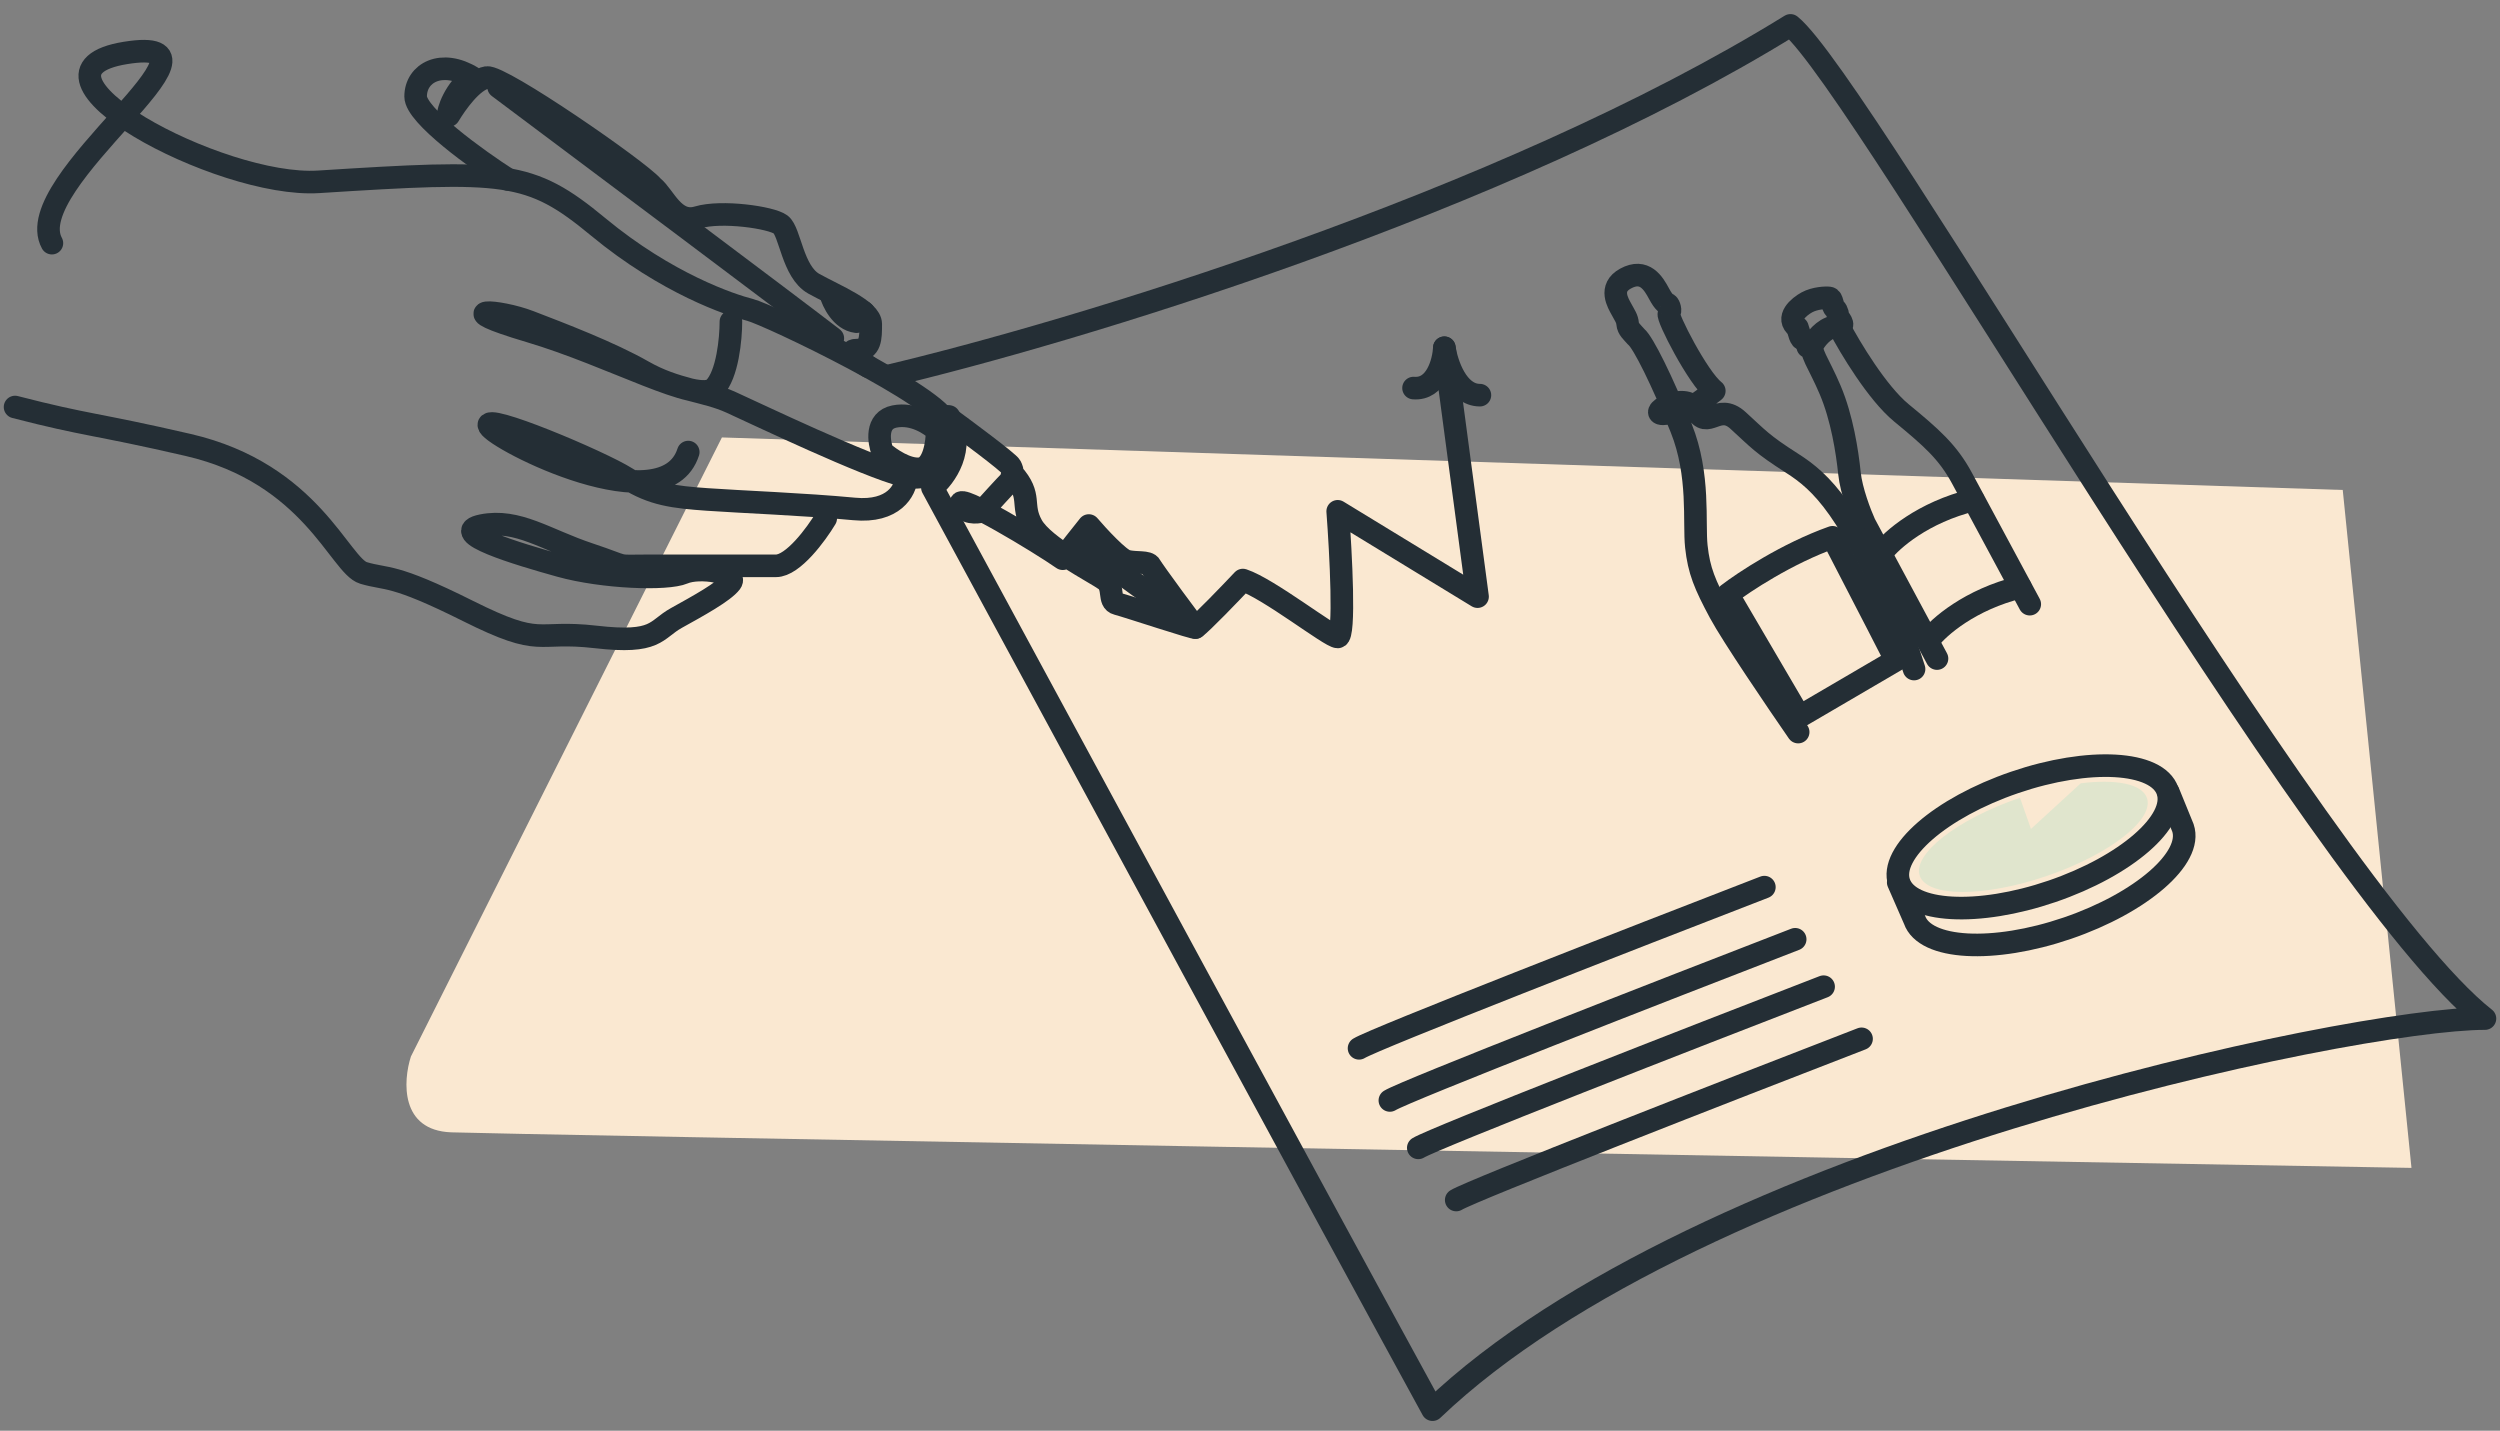 <svg width="166" height="95" viewBox="0 0 166 95" fill="none" xmlns="http://www.w3.org/2000/svg">
<rect x="0" y="0" width="166" height="95" fill="#808080" stroke="none"/>
<g style="mix-blend-mode:multiply">
<path d="M27.285 70.151L47.935 29.046L155.558 32.535L160.122 77.548C118.151 76.814 33.36 75.313 29.961 75.187C26.561 75.061 26.76 71.777 27.285 70.151Z" fill="#FAE8D1"/>
</g>
<path d="M72.455 36.627L77.019 39.932" stroke="#242E35" stroke-width="1.5" stroke-linecap="round" stroke-linejoin="round"/>
<path d="M72.927 35.682L71.825 37.414" stroke="#242E35" stroke-width="1.5" stroke-linecap="round" stroke-linejoin="round"/>
<path d="M62.854 27.656C64.218 28.652 66.978 30.709 67.104 30.961C67.194 31.14 67.232 31.268 67.219 31.433M67.219 31.433C67.21 31.557 67.171 31.702 67.104 31.905C66.726 32.283 65.687 33.426 65.215 33.951C64.848 34.056 64.05 34.109 63.799 33.479C63.484 32.692 68.992 35.997 70.566 37.099C70.944 36.595 71.878 35.42 72.298 34.895C72.927 35.63 74.312 37.13 74.816 37.256C75.445 37.414 76.232 37.256 76.39 37.571C76.547 37.886 79.223 41.506 79.38 41.663C79.538 41.821 74.816 40.247 74.186 40.089C73.557 39.932 74.029 38.988 73.399 38.516C72.77 38.043 69.307 36.312 68.52 34.895C67.733 33.479 68.594 32.969 67.219 31.433Z" stroke="#242E35" stroke-width="1.5" stroke-linecap="round" stroke-linejoin="round"/>
<path d="M55.142 19.471C55.299 20.049 55.866 21.234 56.873 21.36C56.999 20.982 57.24 20.783 57.345 20.73" stroke="#242E35" stroke-width="1.5" stroke-linecap="round" stroke-linejoin="round"/>
<path d="M54.827 34.423C54.198 35.473 52.655 37.571 51.522 37.571C50.105 37.571 45.384 37.571 43.023 37.571C40.662 37.571 41.921 37.728 39.088 36.784C36.255 35.84 34.367 34.423 32.006 34.895C29.645 35.368 34.367 36.784 37.2 37.571C40.032 38.358 44.282 38.515 45.384 38.043C46.486 37.571 49.004 38.043 48.532 38.673C48.059 39.302 46.328 40.247 44.912 41.034C43.495 41.821 43.653 42.765 39.56 42.293C35.468 41.821 36.098 43.08 31.061 40.562C26.025 38.043 25.71 38.515 24.136 38.043C22.562 37.571 20.674 31.433 12.489 29.544C6.194 28.091 5.879 28.285 1 27.026" stroke="#242E35" stroke-width="1.5" stroke-linecap="round" stroke-linejoin="round"/>
<path d="M60.179 31.748C60.127 32.535 59.361 34.046 56.716 33.794C53.411 33.479 49.162 33.322 46.958 33.164C44.755 33.007 43.338 32.849 41.607 31.748C39.876 30.646 32.006 27.341 32.478 28.285C32.951 29.23 44.125 34.896 45.699 30.017" stroke="#242E35" stroke-width="1.5" stroke-linecap="round" stroke-linejoin="round"/>
<path d="M48.532 21.36C48.532 22.462 48.312 24.886 47.43 25.767C46.328 26.869 40.663 23.623 35.154 21.99C29.645 20.356 33.108 20.573 35.154 21.36C37.2 22.147 40.505 23.406 42.709 24.665C44.912 25.924 46.801 25.924 48.532 26.711C50.263 27.498 57.503 30.961 60.021 31.59C62.54 32.22 63.169 29.859 62.854 28.128C62.54 26.396 51.05 20.888 49.791 20.573C48.532 20.258 44.282 18.842 39.718 15.064C35.154 11.287 33.58 11.287 21.146 12.074C14.568 12.49 0.332 4.801 8.34 3.514C16.348 2.228 1.222 12.074 3.446 16.145" stroke="#242E35" stroke-width="1.5" stroke-linecap="round" stroke-linejoin="round"/>
<path d="M59.392 27.656C58.132 27.907 58.342 29.334 58.605 30.017C59.077 30.436 60.241 31.244 61.123 31.118C62.004 30.992 62.224 29.387 62.224 28.6C61.805 28.18 60.651 27.404 59.392 27.656Z" stroke="#242E35" stroke-width="1.5" stroke-linecap="round" stroke-linejoin="round"/>
<path d="M33.737 11.917C31.691 10.605 27.598 7.667 27.598 6.408C27.598 4.834 29.33 3.89 31.376 5.149C30.274 5.778 29.645 7.51 29.802 7.667C30.274 6.88 31.376 5.306 32.32 5.149C33.264 4.991 42.393 11.287 43.337 12.389C44.124 13.018 44.754 14.907 46.328 14.435C47.902 13.963 51.207 14.435 51.836 14.907C52.466 15.379 52.623 18.055 54.04 18.842C55.456 19.629 57.817 20.573 57.817 21.517C57.817 22.462 57.817 23.249 56.873 23.249C56.117 23.249 57.083 23.983 57.66 24.35" stroke="#242E35" stroke-width="1.5" stroke-linecap="round" stroke-linejoin="round"/>
<path d="M33.107 5.778C39.35 10.448 52.529 20.321 55.299 22.462" stroke="#242E35" stroke-width="1.5" stroke-linecap="round" stroke-linejoin="round"/>
<path d="M58.92 24.98C70.934 22.147 99.747 13.522 118.886 1.686C123.607 5.464 153.984 58.976 165.001 67.633C156.187 67.633 112.905 76.604 95.12 93.602C88.572 81.64 70.252 47.801 61.911 32.377C62.75 31.695 64.145 29.796 63.012 27.656" stroke="#242E35" stroke-width="1.5" stroke-linecap="round" stroke-linejoin="round"/>
<path d="M79.38 41.663C79.758 41.411 81.741 39.355 82.528 38.515C84.259 39.093 88.32 42.293 88.823 42.293C89.327 42.293 89.033 36.732 88.823 33.951L98.109 39.617L95.906 23.091" stroke="#242E35" stroke-width="1.5" stroke-linecap="round" stroke-linejoin="round"/>
<ellipse cx="135.015" cy="55.568" rx="9.419" ry="3.823" transform="rotate(-18.878 135.015 55.568)" stroke="#242E35" stroke-width="1.5" stroke-linecap="round" stroke-linejoin="round"/>
<path d="M135.902 58.165C140.068 56.74 143.048 54.422 142.558 52.988C142.236 52.046 140.497 51.72 138.162 52.01L134.856 55.041L134.126 52.971C129.96 54.396 126.981 56.713 127.471 58.147C127.961 59.581 131.736 59.589 135.902 58.165Z" fill="#E0E5CD"/>
<path d="M143.985 52.61L144.946 54.968C145.629 56.965 142.193 59.949 137.271 61.632C132.349 63.315 127.805 63.06 127.122 61.063L126.042 58.59" stroke="#242E35" stroke-width="1.5" stroke-linecap="round" stroke-linejoin="round"/>
<path d="M90.24 69.608C91.247 68.978 108.602 62.21 117.154 58.905" stroke="#242E35" stroke-width="1.5" stroke-linecap="round" stroke-linejoin="round"/>
<path d="M92.287 73.07C93.294 72.441 110.649 65.673 119.2 62.368" stroke="#242E35" stroke-width="1.5" stroke-linecap="round" stroke-linejoin="round"/>
<path d="M94.174 76.218C95.182 75.588 112.536 68.821 121.088 65.516" stroke="#242E35" stroke-width="1.5" stroke-linecap="round" stroke-linejoin="round"/>
<path d="M96.693 79.681C97.7 79.051 115.055 72.283 123.607 68.978" stroke="#242E35" stroke-width="1.5" stroke-linecap="round" stroke-linejoin="round"/>
<path d="M124.963 36.688C125.587 35.865 127.674 34.017 131.032 33.2" stroke="#242E35" stroke-width="1.5" stroke-linecap="round" stroke-linejoin="round"/>
<path d="M128.088 42.474C128.712 41.652 130.799 39.804 134.156 38.987" stroke="#242E35" stroke-width="1.5" stroke-linecap="round" stroke-linejoin="round"/>
<path d="M122.129 21.723C122.836 23.07 124.65 26.095 126.247 27.41C128.243 29.054 129.336 30.004 130.279 31.756C131.032 33.157 133.62 37.967 134.776 40.117" stroke="#242E35" stroke-width="1.5" stroke-linecap="round" stroke-linejoin="round"/>
<path d="M128.617 43.729L123.815 34.783C123.528 34.152 122.925 32.596 122.805 31.429C122.655 29.97 122.306 27.747 121.53 25.909C120.754 24.07 120.102 23.346 120.402 22.824C120.701 22.302 121.35 21.642 122.011 21.694C122.539 21.735 122.251 21.289 122.04 21.061C122.045 20.939 122.012 20.655 121.845 20.5C121.635 20.306 121.688 19.815 121.46 19.784C121.233 19.754 120.512 19.786 119.981 20.074C119.45 20.363 118.535 21.116 119.351 21.751C119.481 22.092 119.51 22.538 119.799 22.586C120.031 22.625 120.052 22.894 120.034 23.024" stroke="#242E35" stroke-width="1.5" stroke-linecap="round" stroke-linejoin="round"/>
<path d="M119.398 48.61C117.997 46.586 114.997 42.165 114.197 40.672C113.197 38.807 112.811 37.889 112.638 36.291C112.465 34.694 112.881 31.545 111.633 28.431C110.384 25.316 109.104 22.732 108.646 22.366C108.373 22.053 108.102 21.842 108.075 21.497C108.048 21.153 107.88 20.937 107.667 20.54C107.454 20.143 106.798 19.116 107.938 18.496C109.201 17.809 109.794 18.819 110.156 19.494C110.518 20.169 110.661 20.142 110.744 20.199C110.828 20.256 110.978 20.636 110.817 20.826C110.656 21.016 112.745 25.109 113.829 25.955C112.592 26.884 112.351 27.22 110.69 27.457C109.029 27.694 111.874 25.839 112.619 27.228C113.363 28.618 114.069 26.696 115.406 27.917C116.744 29.137 116.976 29.472 118.972 30.745C120.969 32.017 122.872 33.801 126.289 42.042C126.635 43.002 126.969 44.03 127.093 44.425" stroke="#242E35" stroke-width="1.5" stroke-linecap="round" stroke-linejoin="round"/>
<path d="M121.682 35.676C118.665 36.749 115.791 38.649 114.731 39.465L119.489 47.582L125.889 43.838C125.565 43.199 124.269 40.671 121.682 35.676Z" stroke="#242E35" stroke-width="1.5" stroke-linecap="round" stroke-linejoin="round"/>
<path d="M93.859 25.767C95.37 25.893 95.853 24.036 95.905 23.091C96.063 24.14 96.755 26.239 98.266 26.239" stroke="#242E35" stroke-width="1.5" stroke-linecap="round" stroke-linejoin="round"/>
</svg>
